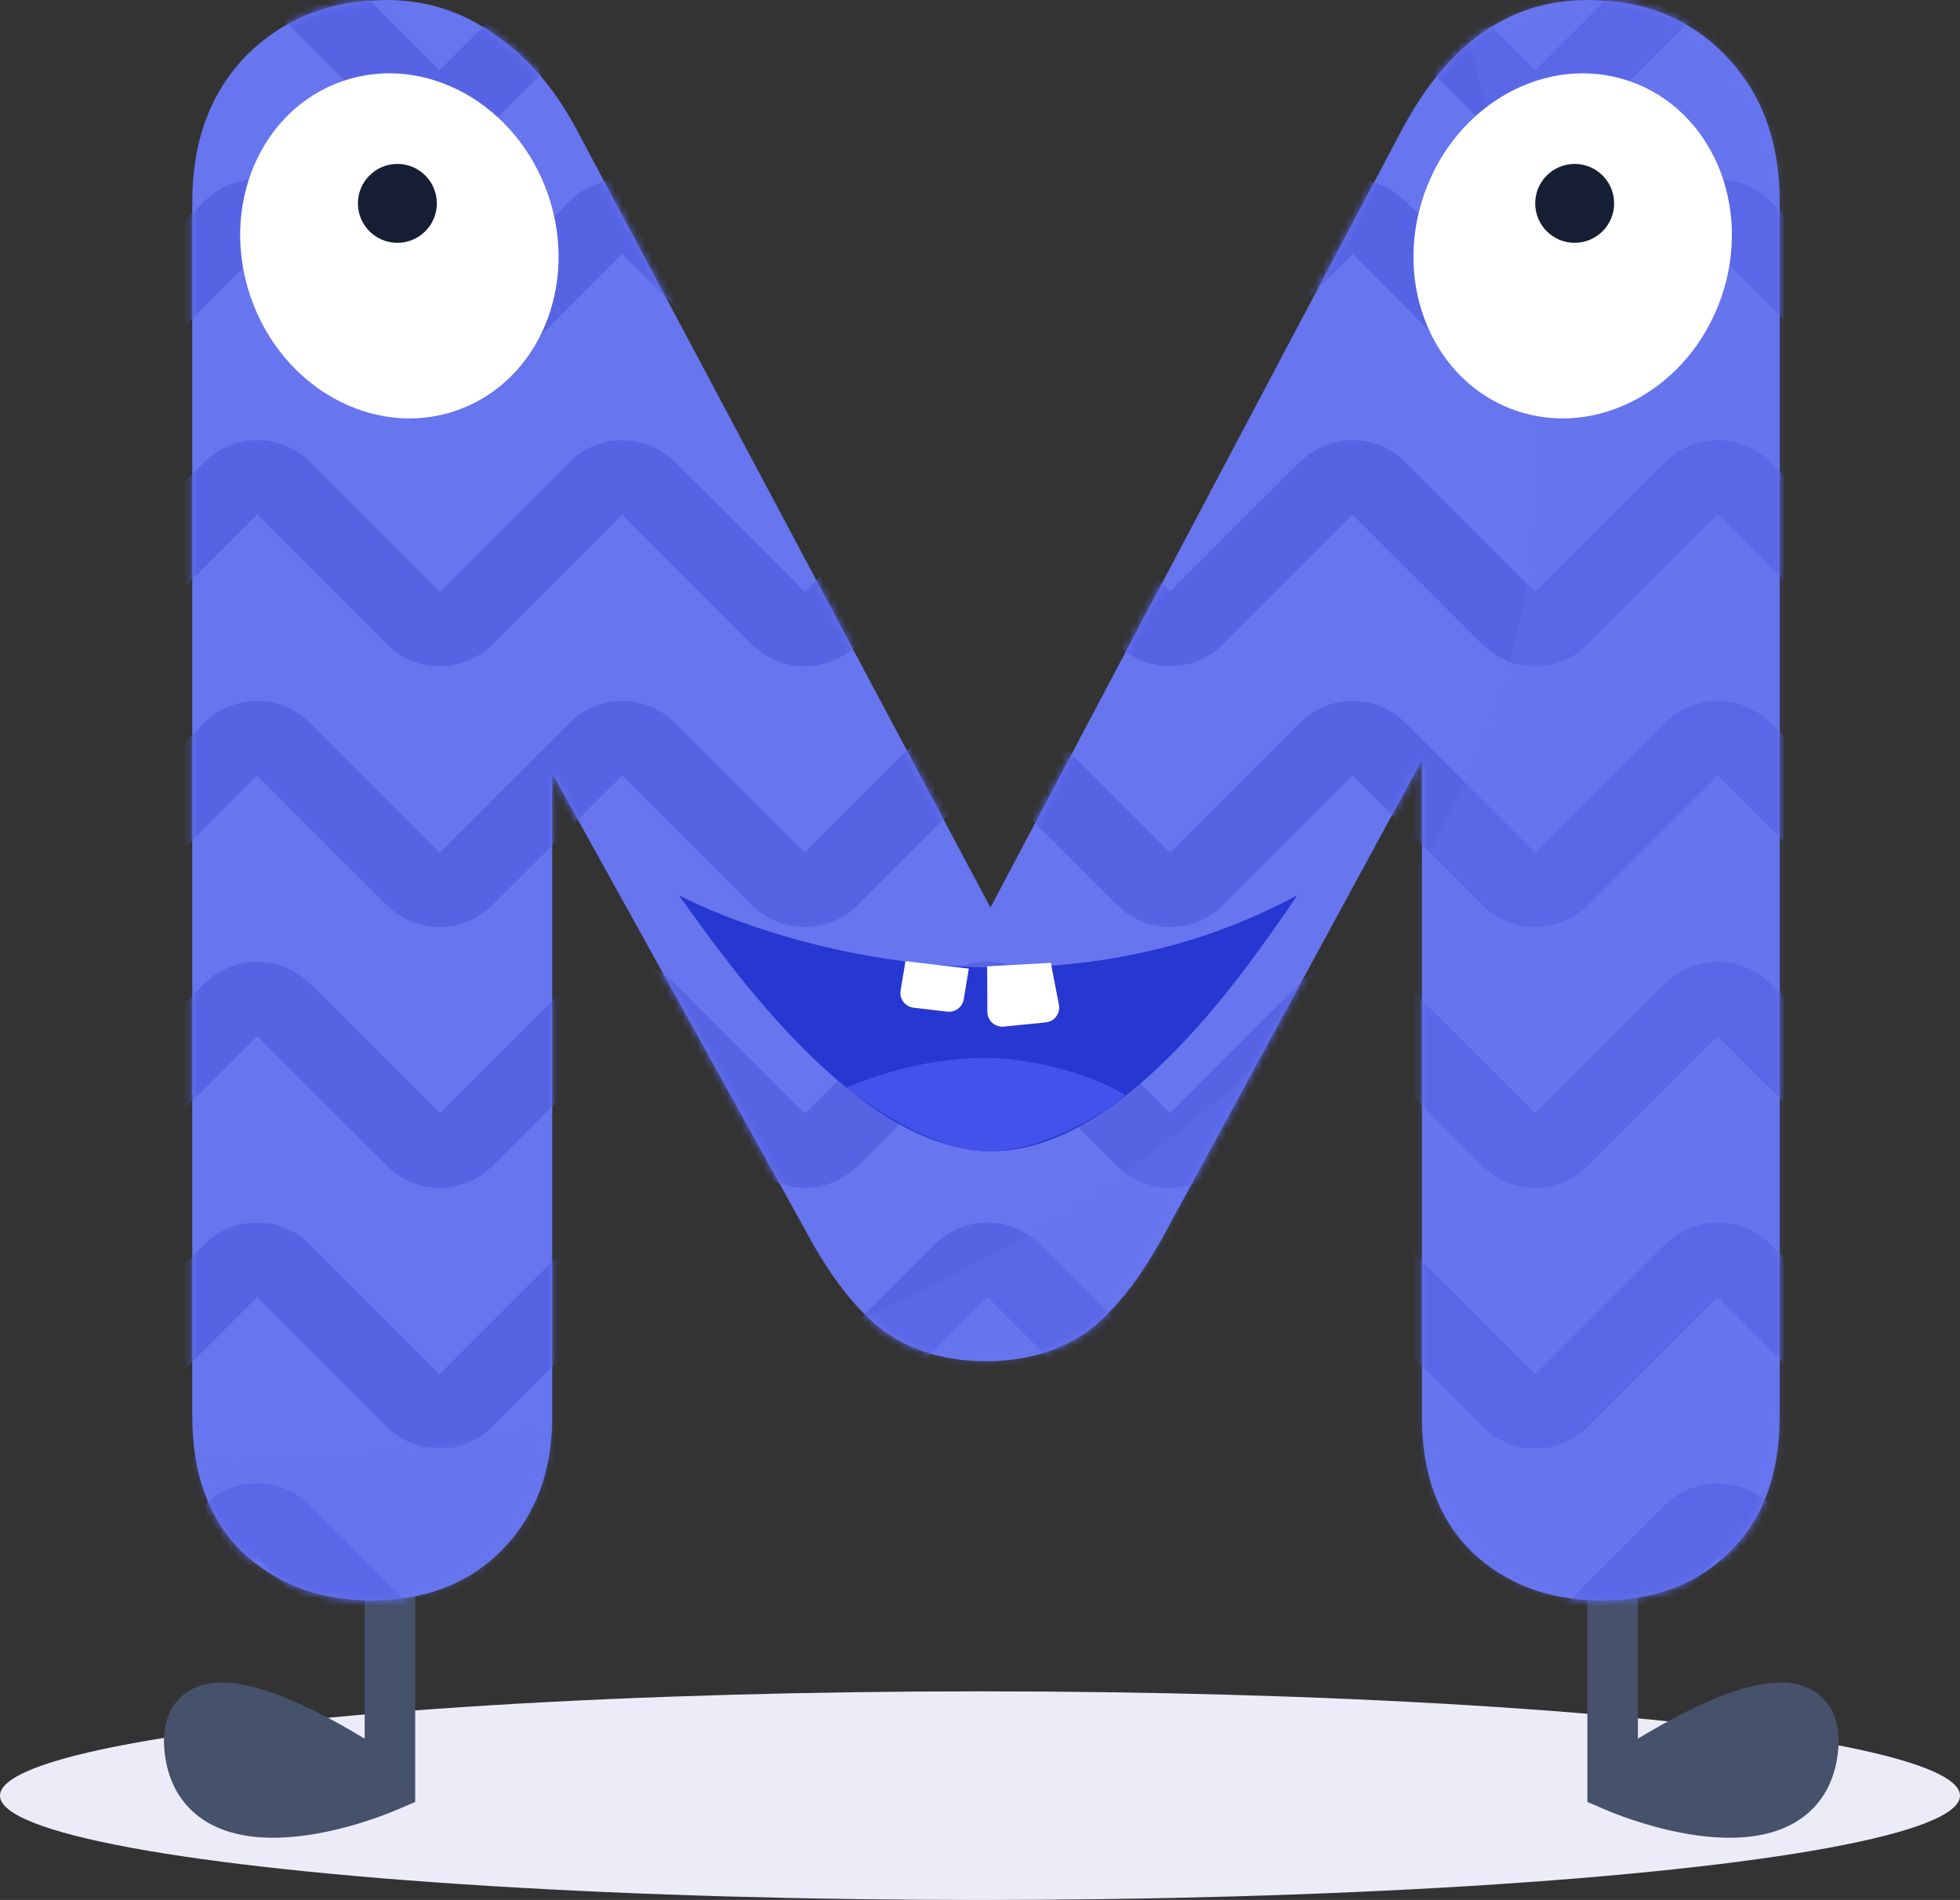 <svg width="263" height="255" viewBox="0 0 263 255" fill="none" xmlns="http://www.w3.org/2000/svg">
<rect x="0" y="0" width="263" height="255" fill="#333333" stroke="none"/>
<ellipse cx="131.5" cy="241" rx="131.5" ry="14" fill="#ECECF9"/>
<path d="M216.39 239.614C225.967 232.926 244.743 222.635 243.237 234.965C241.732 247.295 224.712 243.202 216.39 239.614Z" fill="#46516B"/>
<path fill-rule="evenodd" clip-rule="evenodd" d="M213 186L219.78 186L219.781 233.356C223.937 230.822 228.711 228.312 232.914 226.936C234.485 226.422 236.076 226.031 237.595 225.88C239.087 225.732 240.73 225.793 242.26 226.392C243.899 227.034 245.246 228.237 246.014 229.99C246.733 231.63 246.833 233.49 246.603 235.376C246.118 239.344 244.296 242.323 241.461 244.217C238.768 246.016 235.5 246.61 232.413 246.649C226.26 246.727 219.424 244.613 215.048 242.727L213 241.844L213 186ZM224.076 238.684C226.818 239.411 229.722 239.902 232.327 239.869C234.723 239.839 236.513 239.368 237.695 238.579C238.734 237.884 239.604 236.752 239.872 234.554C240.018 233.36 239.862 232.844 239.804 232.712C239.8 232.71 239.795 232.709 239.789 232.706C239.62 232.64 239.162 232.539 238.264 232.628C237.392 232.714 236.305 232.96 235.025 233.38C231.69 234.472 227.729 236.503 224.076 238.684Z" fill="#46516B"/>
<path d="M52.322 239.614C42.746 232.926 23.97 222.635 25.476 234.965C26.981 247.295 44.001 243.202 52.322 239.614Z" fill="#46516B"/>
<path fill-rule="evenodd" clip-rule="evenodd" d="M55.713 186L48.932 186L48.932 233.356C44.776 230.822 40.002 228.312 35.798 226.936C34.228 226.422 32.637 226.031 31.118 225.88C29.626 225.732 27.983 225.793 26.453 226.392C24.813 227.034 23.467 228.237 22.699 229.99C21.98 231.63 21.88 233.49 22.11 235.376C22.595 239.344 24.417 242.323 27.252 244.217C29.945 246.016 33.212 246.61 36.3 246.649C42.453 246.727 49.289 244.613 53.665 242.727L55.713 241.844L55.713 186ZM44.637 238.684C41.895 239.411 38.99 239.902 36.386 239.869C33.989 239.839 32.2 239.368 31.018 238.579C29.979 237.884 29.109 236.752 28.841 234.554C28.695 233.36 28.851 232.844 28.909 232.712C28.913 232.71 28.918 232.709 28.924 232.706C29.092 232.64 29.551 232.539 30.449 232.628C31.321 232.714 32.407 232.96 33.688 233.38C37.023 234.472 40.984 236.503 44.637 238.684Z" fill="#46516B"/>
<path d="M213 0C220.6 0 226.8 2.5 231.6 7.5C236.4 12.5 238.8 19 238.8 27V190.2C238.8 197.8 236.6 203.8 232.2 208.2C227.8 212.6 222 214.8 214.8 214.8C207.8 214.8 202 212.6 197.4 208.2C193 203.8 190.8 197.8 190.8 190.2V102L156.6 165C153.2 171.4 149.6 176 145.8 178.8C142 181.4 137.5 182.7 132.3 182.7C127.1 182.7 122.6 181.4 118.8 178.8C115 176 111.4 171.4 108 165L74.1 103.8V190.2C74.1 197.6 71.8 203.6 67.2 208.2C62.8 212.6 57 214.8 49.8 214.8C42.8 214.8 37 212.6 32.4 208.2C28 203.8 25.8 197.8 25.8 190.2V27C25.8 19 28.2 12.5 33 7.5C38 2.5 44.3 0 51.9 0C57.3 0 62.2 1.6 66.6 4.8C71 7.8 74.7 12.2 77.7 18L132.9 121.8L187.8 18C194 6 202.4 0 213 0Z" fill="#6775EE"/>
<mask id="mask0" mask-type="alpha" maskUnits="userSpaceOnUse" x="25" y="0" width="214" height="215">
<path d="M213 0C220.6 0 226.8 2.5 231.6 7.5C236.4 12.5 238.8 19 238.8 27V190.2C238.8 197.8 236.6 203.8 232.2 208.2C227.8 212.6 222 214.8 214.8 214.8C207.8 214.8 202 212.6 197.4 208.2C193 203.8 190.8 197.8 190.8 190.2V102L156.6 165C153.2 171.4 149.6 176 145.8 178.8C142 181.4 137.5 182.7 132.3 182.7C127.1 182.7 122.6 181.4 118.8 178.8C115 176 111.4 171.4 108 165L74.1 103.8V190.2C74.1 197.6 71.8 203.6 67.2 208.2C62.8 212.6 57 214.8 49.8 214.8C42.8 214.8 37 212.6 32.4 208.2C28 203.8 25.8 197.8 25.8 190.2V27C25.8 19 28.2 12.5 33 7.5C38 2.5 44.3 0 51.9 0C57.3 0 62.2 1.6 66.6 4.8C71 7.8 74.7 12.2 77.7 18L132.9 121.8L187.8 18C194 6 202.4 0 213 0Z" fill="#6775EE"/>
</mask>
<g mask="url(#mask0)">
<path d="M-39 51.5L-18.035 30.535C-16.083 28.583 -12.917 28.583 -10.964 30.535L6.464 47.965C8.417 49.917 11.583 49.917 13.536 47.965L30.965 30.535C32.917 28.583 36.083 28.583 38.035 30.535L55.465 47.965C57.417 49.917 60.583 49.917 62.535 47.965L79.965 30.535C81.917 28.583 85.083 28.583 87.035 30.535L104.464 47.965C106.417 49.917 109.583 49.917 111.536 47.965L128.964 30.535C130.917 28.583 134.083 28.583 136.036 30.535L153.464 47.965C155.417 49.917 158.583 49.917 160.536 47.965L177.964 30.535C179.917 28.583 183.083 28.583 185.036 30.535L202.464 47.965C204.417 49.917 207.583 49.917 209.536 47.965L226.964 30.535C228.917 28.583 232.083 28.583 234.036 30.535L251.464 47.965C253.417 49.917 256.583 49.917 258.536 47.965L275.964 30.535C277.917 28.583 281.083 28.583 283.036 30.535L304 51.5" stroke="#5664E4" stroke-width="10" stroke-linejoin="round"/>
<path d="M-39 86.5L-18.035 65.535C-16.083 63.583 -12.917 63.583 -10.964 65.535L6.464 82.965C8.417 84.917 11.583 84.917 13.536 82.965L30.965 65.535C32.917 63.583 36.083 63.583 38.035 65.535L55.465 82.965C57.417 84.917 60.583 84.917 62.535 82.965L79.965 65.535C81.917 63.583 85.083 63.583 87.035 65.535L104.464 82.965C106.417 84.917 109.583 84.917 111.536 82.965L128.964 65.535C130.917 63.583 134.083 63.583 136.036 65.535L153.464 82.965C155.417 84.917 158.583 84.917 160.536 82.965L177.964 65.535C179.917 63.583 183.083 63.583 185.036 65.535L202.464 82.965C204.417 84.917 207.583 84.917 209.536 82.965L226.964 65.535C228.917 63.583 232.083 63.583 234.036 65.535L251.464 82.965C253.417 84.917 256.583 84.917 258.536 82.965L275.964 65.535C277.917 63.583 281.083 63.583 283.036 65.535L304 86.5" stroke="#5664E4" stroke-width="10" stroke-linejoin="round"/>
<path d="M-39 121.5L-18.035 100.536C-16.083 98.583 -12.917 98.583 -10.964 100.536L6.464 117.964C8.417 119.917 11.583 119.917 13.536 117.964L30.965 100.536C32.917 98.583 36.083 98.583 38.035 100.536L55.465 117.964C57.417 119.917 60.583 119.917 62.535 117.964L79.965 100.536C81.917 98.583 85.083 98.583 87.035 100.536L104.464 117.964C106.417 119.917 109.583 119.917 111.536 117.964L128.964 100.536C130.917 98.583 134.083 98.583 136.036 100.536L153.464 117.964C155.417 119.917 158.583 119.917 160.536 117.964L177.964 100.536C179.917 98.583 183.083 98.583 185.036 100.536L202.464 117.964C204.417 119.917 207.583 119.917 209.536 117.964L226.964 100.536C228.917 98.583 232.083 98.583 234.036 100.536L251.464 117.964C253.417 119.917 256.583 119.917 258.536 117.964L275.964 100.536C277.917 98.583 281.083 98.583 283.036 100.536L304 121.5" stroke="#5664E4" stroke-width="10" stroke-linejoin="round"/>
<path d="M-39 156.5L-18.035 135.536C-16.083 133.583 -12.917 133.583 -10.964 135.536L6.464 152.964C8.417 154.917 11.583 154.917 13.536 152.964L30.965 135.536C32.917 133.583 36.083 133.583 38.035 135.536L55.465 152.964C57.417 154.917 60.583 154.917 62.535 152.964L79.965 135.536C81.917 133.583 85.083 133.583 87.035 135.536L104.464 152.964C106.417 154.917 109.583 154.917 111.536 152.964L128.964 135.536C130.917 133.583 134.083 133.583 136.036 135.536L153.464 152.964C155.417 154.917 158.583 154.917 160.536 152.964L177.964 135.536C179.917 133.583 183.083 133.583 185.036 135.536L202.464 152.964C204.417 154.917 207.583 154.917 209.536 152.964L226.964 135.536C228.917 133.583 232.083 133.583 234.036 135.536L251.464 152.964C253.417 154.917 256.583 154.917 258.536 152.964L275.964 135.536C277.917 133.583 281.083 133.583 283.036 135.536L304 156.5" stroke="#5664E4" stroke-width="10" stroke-linejoin="round"/>
<path d="M-39 191.5L-18.035 170.536C-16.083 168.583 -12.917 168.583 -10.964 170.536L6.464 187.964C8.417 189.917 11.583 189.917 13.536 187.964L30.965 170.536C32.917 168.583 36.083 168.583 38.035 170.536L55.465 187.964C57.417 189.917 60.583 189.917 62.535 187.964L79.965 170.536C81.917 168.583 85.083 168.583 87.035 170.536L104.464 187.964C106.417 189.917 109.583 189.917 111.536 187.964L128.964 170.536C130.917 168.583 134.083 168.583 136.036 170.536L153.464 187.964C155.417 189.917 158.583 189.917 160.536 187.964L177.964 170.536C179.917 168.583 183.083 168.583 185.036 170.536L202.464 187.964C204.417 189.917 207.583 189.917 209.536 187.964L226.964 170.536C228.917 168.583 232.083 168.583 234.036 170.536L251.464 187.964C253.417 189.917 256.583 189.917 258.536 187.964L275.964 170.536C277.917 168.583 281.083 168.583 283.036 170.536L304 191.5" stroke="#5664E4" stroke-width="10" stroke-linejoin="round"/>
<path d="M-39 226.5L-18.035 205.536C-16.083 203.583 -12.917 203.583 -10.964 205.536L6.464 222.964C8.417 224.917 11.583 224.917 13.536 222.964L30.965 205.536C32.917 203.583 36.083 203.583 38.035 205.536L55.465 222.964C57.417 224.917 60.583 224.917 62.535 222.964L79.965 205.536C81.917 203.583 85.083 203.583 87.035 205.536L104.464 222.964C106.417 224.917 109.583 224.917 111.536 222.964L128.964 205.536C130.917 203.583 134.083 203.583 136.036 205.536L153.464 222.964C155.417 224.917 158.583 224.917 160.536 222.964L177.964 205.536C179.917 203.583 183.083 203.583 185.036 205.536L202.464 222.964C204.417 224.917 207.583 224.917 209.536 222.964L226.964 205.536C228.917 203.583 232.083 203.583 234.036 205.536L251.464 222.964C253.417 224.917 256.583 224.917 258.536 222.964L275.964 205.536C277.917 203.583 281.083 203.583 283.036 205.536L304 226.5" stroke="#5664E4" stroke-width="10" stroke-linejoin="round"/>
<path d="M-39 16.5L-18.035 -4.464C-16.083 -6.417 -12.917 -6.417 -10.964 -4.464L6.464 12.964C8.417 14.917 11.583 14.917 13.536 12.964L30.965 -4.464C32.917 -6.417 36.083 -6.417 38.035 -4.464L55.465 12.964C57.417 14.917 60.583 14.917 62.535 12.964L79.965 -4.464C81.917 -6.417 85.083 -6.417 87.035 -4.464L104.464 12.964C106.417 14.917 109.583 14.917 111.536 12.964L128.964 -4.464C130.917 -6.417 134.083 -6.417 136.036 -4.464L153.464 12.964C155.417 14.917 158.583 14.917 160.536 12.964L177.964 -4.464C179.917 -6.417 183.083 -6.417 185.036 -4.464L202.464 12.964C204.417 14.917 207.583 14.917 209.536 12.964L226.964 -4.464C228.917 -6.417 232.083 -6.417 234.036 -4.464L251.464 12.964C253.417 14.917 256.583 14.917 258.536 12.964L275.964 -4.464C277.917 -6.417 281.083 -6.417 283.036 -4.464L304 16.5" stroke="#5664E4" stroke-width="10" stroke-linejoin="round"/>
<g style="mix-blend-mode:multiply">
<path d="M92.285 -83L92.49 -82.991C98.207 -82.737 103.705 -82.492 108.999 -82.106L239.257 -75.138L334.621 -9.993V129.283L263.939 227C233.366 223.067 107.748 243.987 69.621 239C-8.38 228.797 5.862 193.137 30.579 195.551C76.578 200.043 234.77 155.116 202.234 24.826C179.191 -67.451 150.344 -79.091 108.999 -82.106L92.285 -83Z" fill="#6775EE" fill-opacity="0.28"/>
</g>
</g>
<path d="M174.083 120.143C141.683 137.743 105.249 127.476 91.083 120.143C97.583 129.143 115.082 154.5 133.082 154.5C151.082 154.5 167.916 129.143 174.083 120.143Z" fill="#2637D2"/>
<path d="M130 130.001L121.5 129.003L120.846 132.931C120.658 134.058 121.45 135.113 122.585 135.247L127.107 135.779C128.167 135.903 129.138 135.174 129.314 134.121L130 130.001Z" fill="white"/>
<path d="M141.004 129.228L132.459 129.694L132.489 135.802C132.495 136.981 133.515 137.899 134.688 137.782L140.322 137.219C141.492 137.102 142.309 136.006 142.087 134.851L141.004 129.228Z" fill="white"/>
<path d="M132.083 142C123.283 142 115.833 145 113.5 146C119.5 150.5 126.503 154.34 132.083 154.5C139.789 154.72 148 149.5 151 147C148.833 145.5 140.883 142 132.083 142Z" fill="#4252EB"/>
<ellipse rx="21.105" ry="23.387" transform="matrix(-0.945 -0.327 -0.327 0.945 211.028 33)" fill="white"/>
<circle r="5.295" transform="matrix(-1 0 0 1 211.295 27.295)" fill="#161E33"/>
<ellipse cx="53.589" cy="33" rx="21.105" ry="23.387" transform="rotate(-19.075 53.589 33)" fill="white"/>
<circle cx="53.322" cy="27.295" r="5.295" fill="#161E33"/>
</svg>
